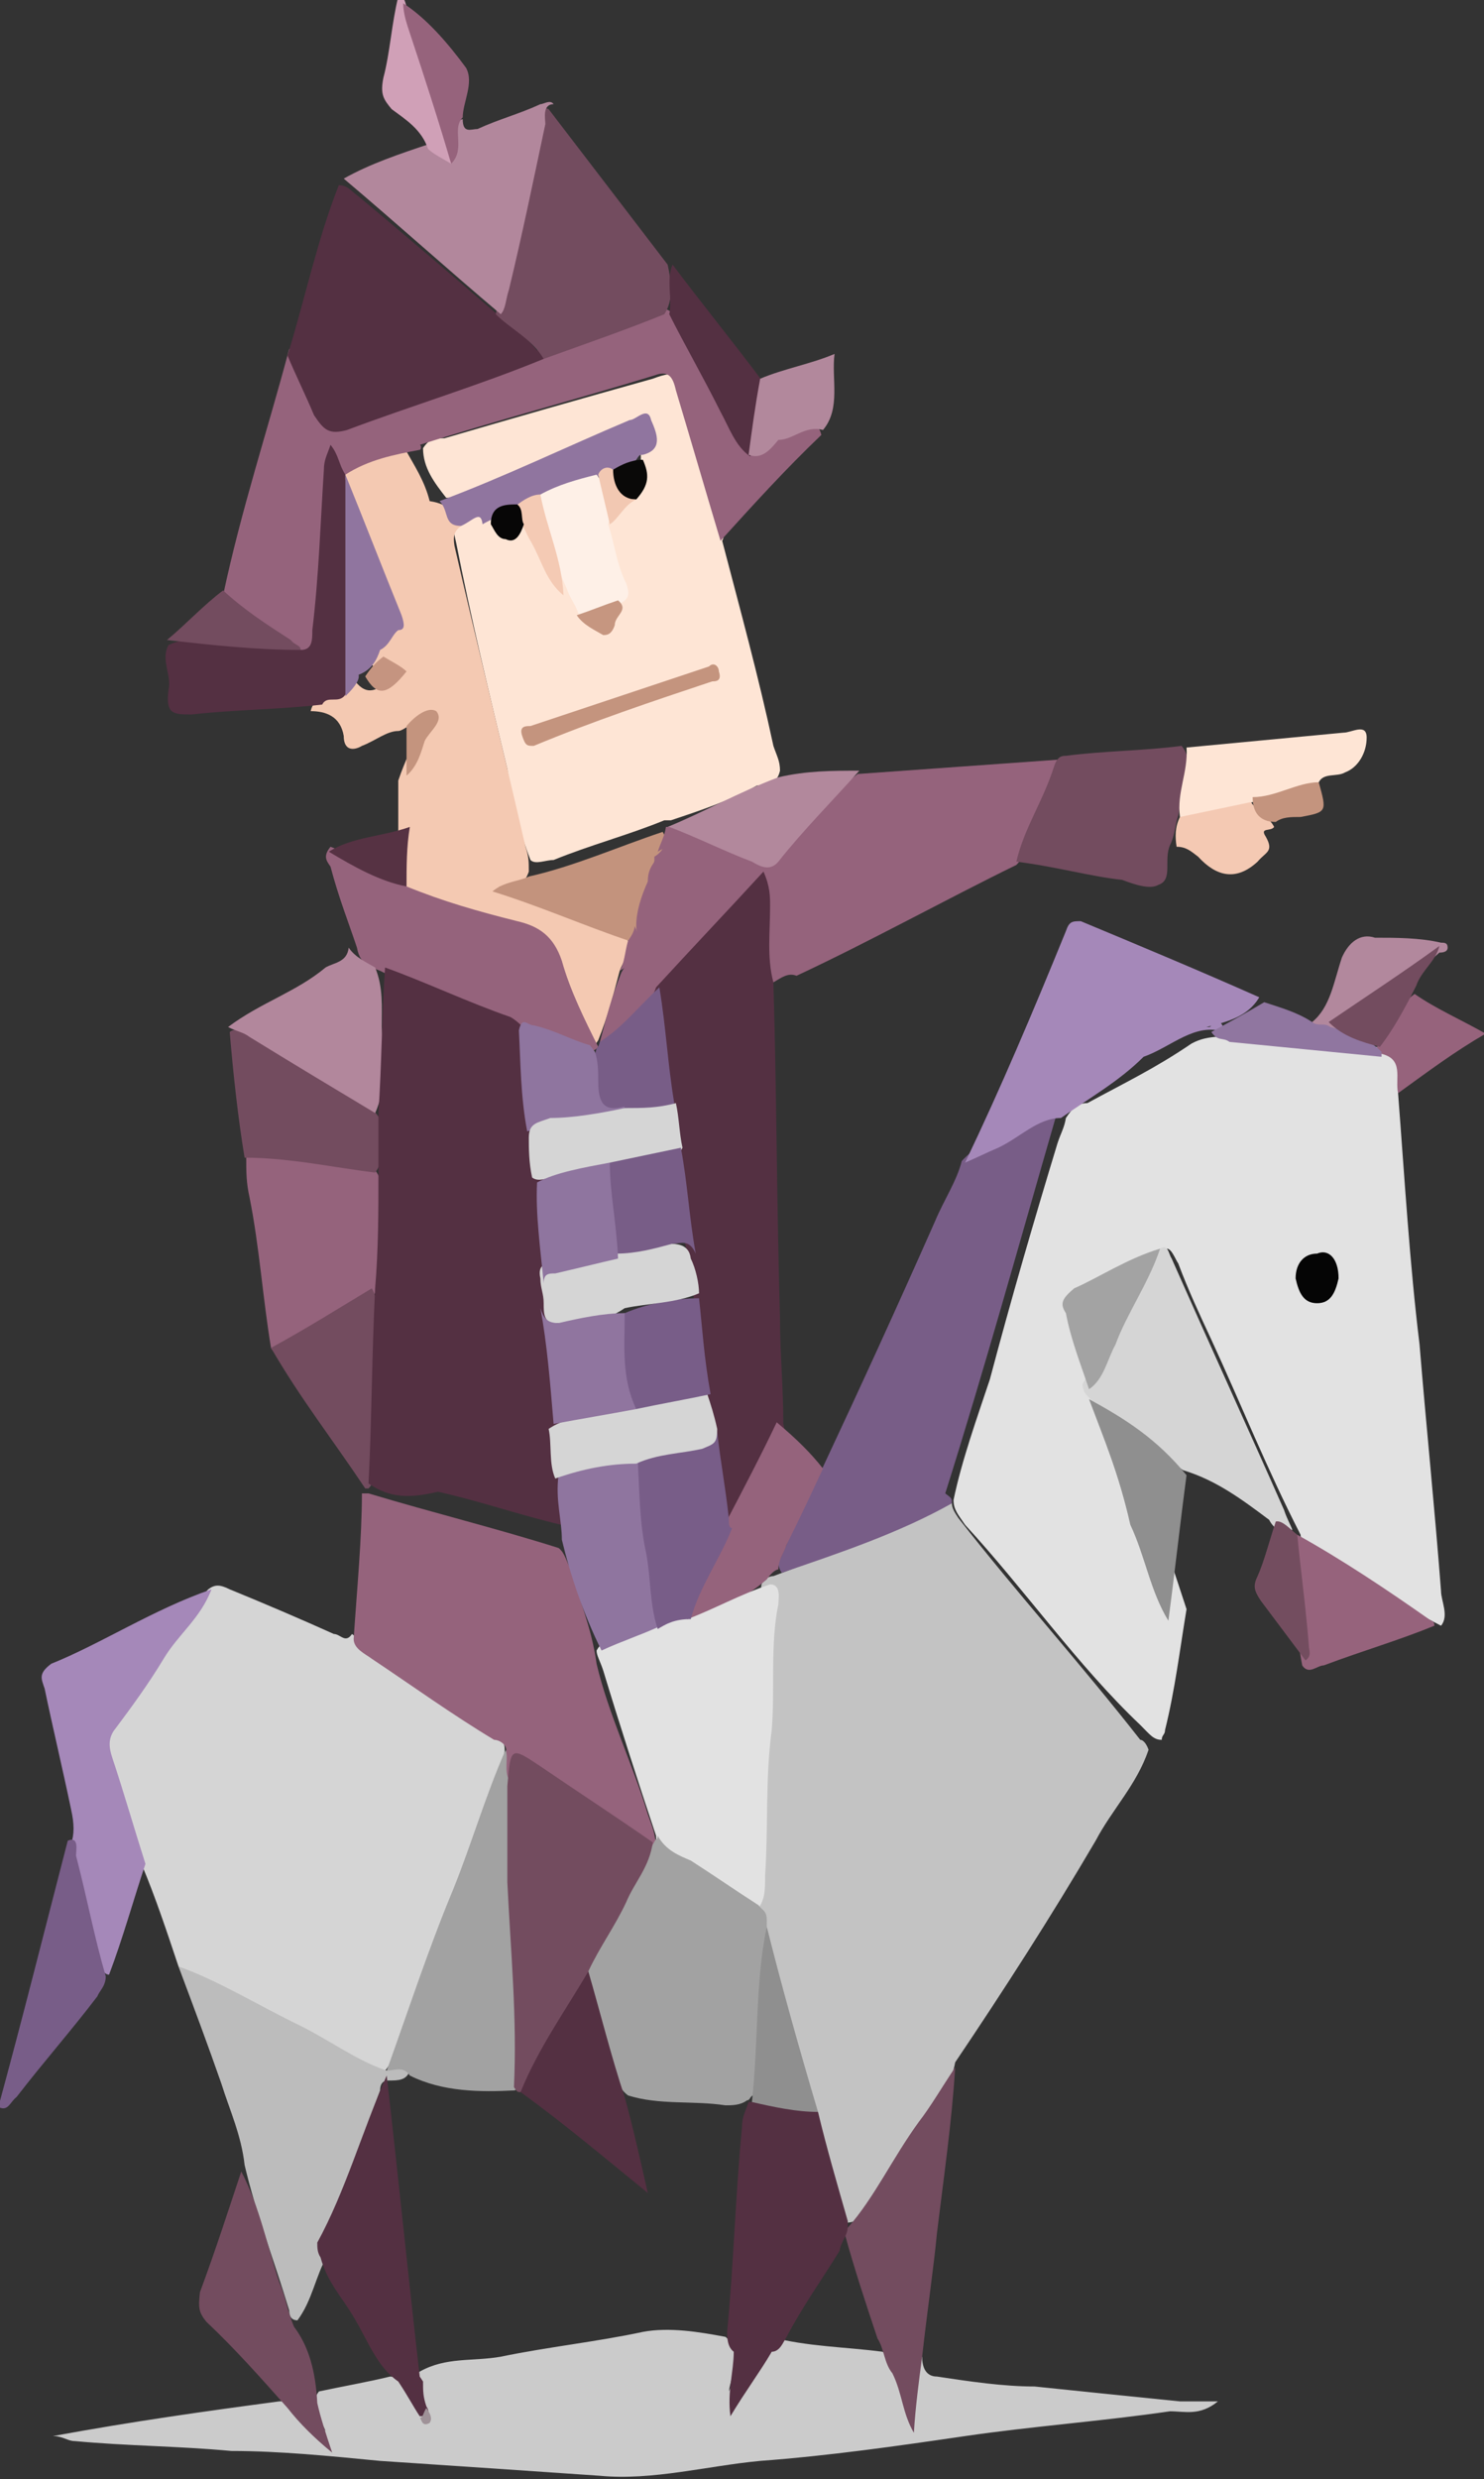 <?xml version="1.0" encoding="utf-8"?>
<!-- Generator: Adobe Illustrator 23.1.0, SVG Export Plug-In . SVG Version: 6.00 Build 0)  -->
<svg version="1.1" id="Capa_1" xmlns="http://www.w3.org/2000/svg" xmlns:xlink="http://www.w3.org/1999/xlink" x="0px" y="0px"
	 viewBox="0 0 89.8 149.9" style="enable-background:new 0 0 89.8 149.9;" xml:space="preserve">
<rect x="0" y="0" width="89.8" height="149.9" fill="#333333" stroke="none"/>
<style type="text/css">
	.st0{fill:#E2E2E2;}
	.st1{fill:#C3C3C3;}
	.st2{fill:#D5D5D5;}
	.st3{fill:#FEE5D5;}
	.st4{fill:#CBCBCB;}
	.st5{fill:#95637C;}
	.st6{fill:#F4C9B2;}
	.st7{fill:#543042;}
	.st8{fill:#785D87;}
	.st9{fill:#BCBCBC;}
	.st10{fill:#A588B9;}
	.st11{fill:#734C5F;}
	.st12{fill:#B2879C;}
	.st13{fill:#785D88;}
	.st14{fill:#96637C;}
	.st15{fill:#B2889C;}
	.st16{fill:#8F8F8F;}
	.st17{fill:#B2889D;}
	.st18{fill:#D0A0B7;}
	.st19{fill:#F4C9B3;}
	.st20{fill:#734D5F;}
	.st21{fill:#9076A0;}
	.st22{fill:#563243;}
	.st23{fill:#C4947E;}
	.st24{fill:#A3A3A3;}
	.st25{fill:#050505;}
	.st26{fill:#A2A2A2;}
	.st27{fill:#C3937D;}
	.st28{fill:#90759F;}
	.st29{fill:#FEF0E7;}
	.st30{fill:#F4CAB4;}
	.st31{fill:#0A0908;}
	.st32{fill:#070606;}
	.st33{fill:#C69680;}
	.st34{fill:#F2C8B2;}
	.st35{fill:#9F9298;}
	.st36{fill:#8F759F;}
	.st37{fill:#C59480;}
</style>
<g>
	<path class="st0" d="M84.6,66.1c0.4,5.2,0.7,10.3,1.3,15.2c0.4,4.9,0.9,9.7,1.3,14.9c0,0.6,0.5,1.5,0,2.1c-2.9-1.5-5.8-3.3-8.3-5.2
		c-0.2,0-0.2-0.3-0.2-0.3c-2-3.9-3.6-7.9-5.4-11.8c-0.7-1.5-1.4-3-2-4.6c-0.2-0.3-0.4-0.9-0.7-0.9c-1.4,0.6-3.1,1.5-4.5,2.1
		c-0.9,0.3-1.3,0.9-0.7,2.1c0.5,1.2,0.9,2.4,1.3,3.6c0.2,0.3,0.2,0.6,0.4,0.6c1.6,4.2,3.2,8.8,4.7,13.4c-0.4,2.4-0.7,4.9-1.3,7.3
		c0,0.3-0.2,0.3-0.2,0.6c-0.5,0-0.7-0.3-1.3-0.9c-3.8-3.6-7-8.2-10.6-12.1c-0.4-0.6-0.7-0.9-0.7-1.5c0.5-2.4,1.4-4.9,2.2-7.3
		c1.3-4.9,2.7-9.7,4.1-14.3c0.2-0.6,0.4-0.9,0.5-1.5c0.4-0.6,0.7-0.9,1.3-0.9c2.2-1.2,4.1-2.1,6.3-3.6c1.1-0.6,2-0.3,3.1-0.6
		c3.1,0.3,5.9,0.6,9,0.9C84.8,63.6,84.9,64.5,84.6,66.1z"/>
	<path class="st1" d="M57.6,90.9c0,0.3,0.2,0.6,0.4,0.9c3.6,4.6,7.4,8.8,11,13.4c0.2,0,0.4,0.3,0.5,0.6c-0.7,2.1-2.2,3.6-3.2,5.5
		c-2.7,4.6-5.6,9.1-8.5,13.4c-0.2,1.2-0.9,1.8-1.4,2.7c-1.3,2.1-2.5,4.2-4,6.1c-0.4,0.6-0.5,0.9-1.3,0.9c-1.1-2.1-1.3-4.6-2.2-6.7
		c-1.1-3.6-2.2-7.3-3.1-11.2c-0.2-0.6-0.4-0.9-0.4-1.2c0.4-2.1,0.2-4.2,0.4-6.1c0.4-4.2,0.4-8.2,0.5-12.4c0-0.3,0-0.6-0.2-0.6
		c-0.2-0.6,0.4-0.9,0.7-0.9c3.2-1.2,6.3-2.4,9.4-3.9C56.9,90.9,57.2,90.6,57.6,90.9z"/>
	<path class="st2" d="M10.8,118.9c-0.7-2.1-1.4-4.2-2.2-6.1c-0.9-1.2-1.1-2.7-1.6-3.9c-1.3-3.9-1.4-3,1.1-6.7
		c1.4-2.1,2.7-4.2,4.5-6.1c0.4-0.3,0.7-0.3,1.3,0c2.2,0.9,4.3,1.8,6.3,2.7c0.4,0,0.7,0.6,1.1,0c2.7,2.1,5.6,3.6,8.3,5.8
		c0.5,0.3,1.1,0.6,0.9,1.5c-2.2,6.1-4.3,11.8-6.5,17.6c-0.2,0.6-0.4,1.2-0.7,1.5c-0.4,0.3-0.7,0-1.1,0c-3.6-1.8-7.4-3.9-11-5.8
		C11.1,119.2,11,119.2,10.8,118.9z"/>
	<path class="st3" d="M43.7,32.7c1.1,4.2,2.2,8.2,3.1,12.4c0.2,0.6,0.4,0.9,0.4,1.5c-0.2,0.9-0.9,0.9-1.4,0.9
		c-1.6,0.9-3.4,1.5-5.2,2.1c-0.2,0-0.2,0-0.4,0c-2.2,0.9-4.5,1.5-6.7,2.4c-0.5,0-1.1,0.3-1.4,0c-0.7-1.8-1.1-3.6-1.4-5.5
		c-1.1-4.6-2.2-9.1-3.1-13.7c-0.2-0.9-0.4-1.5,0.4-2.1c0.7-0.3,1.3-0.9,2,0c0.5,1.5,1.3,0.6,1.8,0c0.5,0,0.7,0.6,1.1,1.2
		c0.5,0.9,1.1,2.1,1.6,3c0.4,0.6,0.5,0.9,0.9,1.5c0.2,0.3,0.4,0.3,0.5,0.6c1.3,0.6,1.6,0.6,1.6-1.2c0.2-0.9-0.2-1.8-0.4-2.7
		c-0.2-0.6-0.4-1.2-0.4-1.8c0.4-0.9,0.9-1.5,1.6-2.1c0.7-0.6,0.4-1.5,0.5-2.1c0.2-0.3,0.2-0.3,0.4-0.6c0.4,0,0.5-0.6,0.2-0.9
		c-0.4-0.6-0.7-0.3-1.1,0c-2.9,1.2-5.8,2.4-8.6,3.6c-0.9,0.3-1.8,0.9-2.7,0.9c-0.7-0.9-1.4-1.8-1.4-3c0.4-0.6,0.7-0.6,1.3-0.6
		c4.1-1.2,8.3-2.4,12.6-3.6c1.6-0.6,1.8-0.3,2.3,1.5c0.7,2.4,1.4,4.9,2.2,7.3C43.7,31.8,43.9,32.4,43.7,32.7z"/>
	<path class="st4" d="M55.8,142.5c0,0.6,0.2,1.2,0.9,1.2c2,0.3,4,0.6,5.9,0.6c2.9,0.3,5.8,0.6,8.8,0.9c0.7,0,1.4,0,2.3,0
		c-1.1,0.9-2,0.6-2.9,0.6c-4.1,0.6-8.3,0.9-12.4,1.5s-8.3,1.2-12.4,1.5c-3.2,0.3-6.5,1.2-9.7,0.9c-4.3-0.3-8.8-0.6-13.3-0.9
		c-3.1-0.3-6.1-0.6-9-0.6c-3.2-0.3-6.3-0.3-9.5-0.6c-0.4,0-0.7-0.3-1.3-0.3c4.9-0.9,9.2-1.5,13.7-2.1c0.2,0,0.5,0,0.5-0.3
		c1.1,0.3,1.6,1.2,2.3,2.1c-0.2-0.6-1.1-1.5-0.4-2.4c1.4-0.3,3.1-0.6,4.3-0.9c0.9,0,1.1,0.9,1.4,1.5c0.2,0-0.2-0.3,0-0.6
		c0-0.6,0-0.9,0.4-1.2c1.6-0.9,3.2-0.6,4.9-0.9c2.9-0.6,5.8-0.9,8.6-1.5c1.6-0.3,3.4,0,5,0.3c1.1,0.9,0.4,2.1,0.2,3.3
		c0.4-0.9,0.9-1.5,1.4-2.4c0.4-0.6,0.5-0.9,1.1-0.9c2.3,0.6,4.5,0.6,6.8,0.9c1.1,0.6,0.7,2.1,1.4,3h0.2c-0.2,0-0.2,0-0.2,0
		C55.2,145,54.9,143.5,55.8,142.5z"/>
	<path class="st5" d="M30.6,106.1c0.2-0.6-0.4-0.9-0.7-0.9c-2.5-1.5-5-3.3-7.4-4.9c-0.4-0.3-1.1-0.6-1.1-1.2c0.2-3,0.5-6.1,0.5-8.8
		c0.2,0,0.2,0,0.4,0c4,1.2,7.7,2.1,11.5,3.3c0.4,0.3,0.5,0.9,0.7,1.2c0.5,1.8,1.3,3.6,1.6,5.8c0.7,3,2.2,6.1,3.1,9.1
		c0.2,0.6,0.5,1.2,0.5,2.1l-0.2,0.3c-0.5,0.3-1.1-0.3-1.4-0.6c-2-1.2-4-2.4-5.9-3.9c-0.7-0.6-1.3-0.6-1.3,0.6c0,0.3-0.2,0.6-0.5,0.6
		C30.2,107.3,30.4,106.7,30.6,106.1z"/>
	<path class="st6" d="M27.9,31.8c-0.4,0.3-0.5,0.6-0.4,1.2c1.4,6.1,2.9,12.1,4.3,18.2c0.2,0.6,0.2,0.9,0.2,1.5
		c-0.4,1.2-1.3,0.9-1.8,0.9c2.5,0.9,5.2,1.5,7.7,3c0.4,0.9-0.2,1.5-0.4,2.1c-0.4,1.5-0.7,2.7-1.3,4.2c-0.2,0.3-0.4,0.6-0.5,0.6
		c-0.2,0-0.2,0-0.4,0c-0.7-1.5-1.4-3.3-2.2-5.2c-0.5-1.5-1.4-2.1-2.7-2.4c-1.8-0.6-3.4-0.9-5.2-1.5c-0.5,0-1.1-0.3-1.3-0.9
		c-0.2-1.2-0.4-2.4,0.2-3.3c0-0.9,0-2.1,0-3c0.4-1.2,0.9-2.1,1.4-3.6c-0.5,0-1.1,0.6-1.4,0.6c-0.7,0-1.4,0.6-2.2,0.9
		c-0.5,0.3-1.1,0.3-1.1-0.6c-0.2-1.2-1.1-1.5-2-1.5c0.2-0.9,0.9-0.6,1.3-0.9c0.5-0.3,0.7-0.9,1.4-0.9c0.7,0.9,1.4,0.6,2.2-0.3
		c-0.4-0.6-1.1-0.3-1.3-0.9v-0.3c1.4-1.5,0.7-2.7,0-4.2c-1.1-2.1-1.8-4.2-2.5-6.4c0,0,0-0.3,0.2-0.6c1.4-0.6,2.9-1.5,4.5-1.2
		c0.5,0.9,1.1,1.8,1.4,3C27.3,30.5,27.5,31.1,27.9,31.8z"/>
	<path class="st7" d="M46.8,59.4c0.2,6.7,0.2,13.4,0.4,20.3c0,2.1,0.2,4.2,0.2,6.4c0.2,0.6-0.2,0.9-0.4,1.2c-0.7,1.2-1.4,2.4-2,3.9
		c-0.2,0.6-0.4,0.9-1.1,0.9c-0.7-1.5-0.5-3-0.7-4.6c-0.2-0.6,0-0.9-0.2-1.5c-0.2-0.9-0.4-1.5-0.4-2.4c-0.2-2.1-0.5-3.9-0.7-5.8
		c-0.2-0.9-0.2-1.5-0.4-2.4c-0.4-2.1-0.5-4.2-0.9-6.4c0-0.9-0.4-1.8-0.4-2.7c-0.4-2.4-0.7-4.6-0.7-7c0.2-0.6,0.4-0.9,0.7-1.2
		c1.6-1.8,3.2-3.6,4.9-5.2c0.4-0.3,0.7-0.9,1.3-0.6c0.5,0.3,0.4,0.9,0.4,1.5C47,55.7,47,57.6,46.8,59.4z"/>
	<path class="st5" d="M46.8,59.4c-0.4-1.5-0.2-3-0.2-4.6c0-0.6,0-1.2-0.4-2.1c-2.2,2.4-4.3,4.6-6.5,7c-0.5,1.5-2,2.4-2.9,3.3
		c-0.2,0.3-0.4,0.3-0.5,0c0.4-1.5,0.7-2.7,1.3-4.2c0.5-0.9,1.3-1.8,0.7-3c-0.2-0.9,0.2-1.8,0.7-2.7c0.4-0.3,0.9-0.6,0.5-1.2
		c0-0.3,0-0.3,0.2-0.6c0.7-0.9,1.6-0.9,2.7-0.3c0.9,0.6,2,0.9,2.9,0.9c1.1,0.3,1.6-0.3,2.3-0.9c1.4-1.5,2.7-3,4.3-4.2
		c4.1-0.3,8.5-0.6,12.6-0.9c-0.9,1.5-1.6,3.3-2.3,5.2c-0.2,0.6-0.4,0.9-0.7,1.2c-4.3,2.1-8.8,4.6-13.3,6.7
		C47.7,58.8,47.3,59.1,46.8,59.4z"/>
	<path class="st8" d="M57.6,90.9c-3.2,1.8-6.8,3-10.3,4.2c-0.2-0.3-0.2-0.6-0.2-0.6c0.9-1.8,1.4-3.9,2.7-5.8
		c2.3-4.9,4.5-9.7,6.8-14.9c0.5-1.2,1.3-2.4,1.6-3.6c1.4-1.5,3.4-2.1,5.2-3c0.2,0,0.5,0,0.5,0.3c-2.2,7.6-4.3,15.2-6.7,22.8
		C57.6,90.6,57.6,90.6,57.6,90.9z"/>
	<path class="st5" d="M25.4,27.2c-1.6,0.3-3.1,0.6-4.5,1.5c-0.4,0-0.4-0.6-0.7-0.6c-0.4,3.3-0.5,6.7-0.7,10c-0.2,0.9,0,1.5-0.9,1.8
		c-1.6-0.9-3.2-2.1-4.9-3.3c-0.2,0-0.4-0.3-0.2-0.6c1.1-5.2,2.7-10,4-14.9c1.1,0.6,1.3,1.8,1.6,2.7c0.9,1.5,0.7,1.8,2.5,1.2
		c3.6-1.2,7.4-2.4,11.2-3.9c2.5-0.9,4.9-1.8,7.4-2.4c0.5,0,0.7,0.6,1.1,1.2c1.1,1.8,2.2,3.9,3.2,5.8c0.4,0.6,0.5,0.9,0.9,1.2
		c1.3,0,2.2-0.6,3.2-0.9c0.4,0,0.9-0.6,1.1,0.3c-2.2,2.1-4.1,4.2-6.1,6.4c-0.9-3-1.8-6.1-2.7-9.1c-0.2-0.9-0.5-1.2-1.3-0.9
		c-4.9,1.5-9.5,2.7-14.2,4.2C25.5,26.9,25.5,27.2,25.4,27.2z"/>
	<path class="st7" d="M32.9,21.7C29,23.3,25,24.5,21,26c-1.1,0.3-1.4,0-2-0.9c-0.5-1.2-1.1-2.4-1.6-3.6c1.1-3.6,1.8-7,3.1-10.3
		c0.5,0,0.7,0.3,1.1,0.6c2.9,2.4,5.8,4.9,8.6,7.3c0.7,0.6,1.6,1.2,2.3,2.1C32.9,20.8,33.3,21.1,32.9,21.7z"/>
	<path class="st9" d="M10.8,118.9c2.5,0.9,4.9,2.4,7.4,3.6c1.8,0.9,3.4,2.1,5.2,2.7c0.5-0.6,1.1-0.6,1.4,0c-0.2,0.6-0.7,0.6-1.3,0.6
		c-0.4,0-0.5,0.3-0.5,0.6c-1.1,3-2.2,5.8-3.2,8.8c0,0.6,0,0.9,0,1.2c-0.7,1.2-0.9,2.7-1.8,3.9c-0.4,0-0.5-0.3-0.5-0.6
		c-0.9-3-2-5.8-2.7-8.8c-0.2-1.8-0.9-3.3-1.4-4.9C12.6,123.7,11.7,121.3,10.8,118.9z"/>
	<path class="st10" d="M64.2,67.6c-1.4,0-2.5,1.2-3.8,1.8c-0.7,0.3-1.3,0.6-2,0.9c2.2-4.6,4.1-9.1,6.1-14c0.2-0.6,0.4-0.6,0.9-0.6
		c3.6,1.5,7.2,3,10.8,4.6c-0.7,1.2-2,1.5-3.2,1.8h0.2c0.4-0.3,0.7-0.6,0.9,0.3c-1.8-0.6-3.2,0.9-4.9,1.5
		C67.7,65.4,65.9,66.4,64.2,67.6z"/>
	<path class="st11" d="M32.9,21.7c-0.7-1.2-2-1.8-2.9-2.7c0.7-3.9,1.6-7.6,2.3-11.5c0.2-0.6,0.2-1.2,0.9-0.9c2.3,3,4.9,6.4,7.2,9.4
		c0.2,0.9,0.4,2.1-0.2,3C38,19.9,35.4,20.8,32.9,21.7z"/>
	<path class="st5" d="M24.6,53.6c2.2,0.9,4.3,1.5,6.7,2.1c1.3,0.3,2.2,0.9,2.7,2.4c0.5,1.8,1.4,3.6,2.2,5.2c-0.5,0.6-1.1,0-1.4,0
		c-1.1-0.3-2-0.9-3.1-0.9c-2.7-1.5-5.8-2.4-8.5-3.6c-0.5-0.3-1.4-0.3-1.6-1.5c-0.5-1.5-1.1-3-1.6-4.9c-0.2-0.3-0.5-0.6,0-1.2
		C21.6,51.8,23.2,52.7,24.6,53.6z"/>
	<path class="st10" d="M12.8,96.1c-0.7,1.8-2,2.7-2.9,4.2c-0.9,1.5-2,3-2.9,4.2c-0.5,0.6-0.4,1.2-0.2,1.8c0.7,2.1,1.3,4.2,2,6.4
		c-0.7,2.1-1.4,4.6-2.2,6.7c-0.5,0-0.5-0.9-0.7-1.2c-0.7-2.1-0.9-4.6-1.6-6.7c0.2-0.6,0.2-1.2,0-2.1c-0.5-2.4-1.1-4.9-1.6-7.3
		c-0.2-0.6-0.4-0.9,0.4-1.5C6.1,99.4,9.3,97.3,12.8,96.1z"/>
	<path class="st2" d="M70.2,75.5c0.5-0.3,0.5,0.3,0.7,0.6c2.3,5.2,4.5,10,6.8,15.2c0.2,0.6,0.4,0.9,0.5,1.2c-0.5,0.3-1.1,0-1.4-0.6
		c-1.6-1.2-3.2-2.4-5.2-3c-2.2-1.5-4.1-2.7-5.9-4.6c-0.2-0.3-0.2-0.6-0.2-0.6C67.1,80.9,68.6,78.2,70.2,75.5z"/>
	<path class="st12" d="M33.5,6.3c-0.7,0-0.5,0.9-0.5,1.2c-0.7,3.3-1.4,6.7-2.2,10c-0.2,0.6-0.2,1.2-0.5,1.5
		c-3.2-2.7-6.3-5.5-9.5-8.2c1.6-0.9,3.4-1.5,5.2-2.1C26.4,8.4,26.8,9,27.3,9c0.5-0.6-0.2-1.5,0.7-1.8c0,0.9,0.5,0.6,0.9,0.6
		c1.3-0.6,2.5-0.9,3.8-1.5C32.9,6.3,33.3,6,33.5,6.3z"/>
	<path class="st5" d="M16.4,81.5c-0.5-3-0.7-6.1-1.3-9.1c-0.2-0.9-0.2-1.5-0.2-2.4c0.4-0.3,0.7-0.6,1.1-0.3c2.2,0.3,4.1,0.3,6.1,0.9
		c0.2,0,0.5,0,0.7,0.3c0.2,0.3,0.4,0.9,0.4,1.2c-0.4,1.8-0.2,3.6-0.4,5.8c-0.2,0.6-0.4,0.9-0.7,0.9c-1.6,0.9-3.2,2.1-5,3
		C16.7,81.5,16.5,81.8,16.4,81.5z"/>
	<path class="st11" d="M61.5,52.1c0.5-2.1,1.6-3.6,2.3-5.8c0.2-0.6,0.5-0.6,0.7-0.6c2.3-0.3,4.7-0.3,7-0.6c0.5,0.6,0.4,1.2,0.2,1.8
		c-0.2,0.9-0.2,1.5-0.4,2.4c-0.2,0.6-0.2,1.2-0.5,1.8c-0.4,0.9,0.2,2.1-0.7,2.4c-0.5,0.3-1.4,0-2.2-0.3C66,53,63.9,52.4,61.5,52.1z"
		/>
	<path class="st11" d="M55.8,142.5c-0.2,1.5-0.4,3-0.5,4.6c-0.7-1.2-0.7-2.4-1.3-3.6c-0.5-0.6-0.5-1.5-0.9-2.1
		c-0.7-2.1-1.4-4.2-2-6.4c0,0,0-0.3,0.2-0.3c1.6-1.8,2.7-4.2,4.3-6.4c0.7-0.9,1.4-2.1,2.2-3.3c-0.2,3.3-0.7,6.7-1.1,10
		C56.5,137.1,56.1,139.8,55.8,142.5z"/>
	<path class="st7" d="M18.2,39.3c0.7,0,0.7-0.6,0.7-1.2c0.4-3.3,0.5-6.7,0.7-9.7c0-0.6,0.2-0.9,0.4-1.5c0.5,0.6,0.5,1.2,0.9,1.8V29
		c0.4,0.9,0.4,1.5,0.4,2.4c0,2.7,0,5.8,0,8.5c0,0.6-0.2,1.5-0.4,2.1c-0.4,0.6-1.1,0-1.4,0.6c-2.5,0.3-5.2,0.3-7.9,0.6
		c-1.1,0-1.6,0-1.4-1.5c0.2-0.9-0.5-1.8,0-2.7c1.3-0.6,2.3-0.3,3.4,0C15.1,39,16.7,38.7,18.2,39.3z"/>
	<path class="st11" d="M22.7,70.9c-2.5-0.3-5.2-0.9-7.9-0.9c-0.4-2.4-0.7-5.2-0.9-7.6c0.4-0.3,0.7,0,1.3,0.3
		c2.3,1.5,4.5,2.7,6.8,3.9c0.4,0.3,0.7,0.6,1.1,1.2C23,68.8,23.4,70,22.7,70.9z"/>
	<path class="st11" d="M14.6,131.3c1.1,2.1,1.6,4.6,2.3,6.7c0.4,0.9,0.5,1.8,0.9,2.7c0.9,1.2,1.3,2.7,1.4,4.6c0.2,0.9,0.5,1.8,0.9,3
		c-1.1-0.9-2-1.8-2.7-2.7c-1.6-1.8-3.2-3.6-4.9-5.2c-0.5-0.6-0.5-0.9-0.4-1.8C13.1,135.9,13.8,133.7,14.6,131.3z"/>
	<path class="st12" d="M22.7,67.3c-2.5-1.5-5-3-7.6-4.6c-0.4-0.3-0.7-0.3-1.3-0.6c2-1.5,4.1-2.1,5.9-3.6c0.5-0.3,1.3-0.3,1.4-1.2
		c0.4,0.6,1.1,0.9,1.6,1.2c0.5,1.2,0.4,2.4,0.4,3.6C23.2,63.9,23.4,65.8,22.7,67.3z"/>
	<path class="st13" d="M4.1,111.3c0.7-0.3,0.5,0.6,0.5,0.9c0.7,2.7,1.1,4.9,1.8,7.3c0,0.6-0.4,0.9-0.5,1.2c-1.6,2.1-3.2,3.9-4.9,6.1
		c-0.4,0.3-0.5,0.9-1.1,0.6C1.4,121.9,2.7,116.7,4.1,111.3z"/>
	<path class="st5" d="M49.8,88.8c-0.7,1.5-1.4,3-2.2,4.6c-0.2,0.6-0.5,0.9-0.5,1.5c-0.2,0-0.5,0.3-0.7,0.6c-1.4,1.2-3.2,2.1-5,2.4
		c-0.2,0-0.2-0.3-0.2-0.6c0.7-1.8,1.4-3.6,2.7-5.2c1.1-2.1,2.2-4.2,3.1-6.1C48.2,87,49.1,87.9,49.8,88.8z"/>
	<path class="st11" d="M16.4,81.5c2.2-1.2,4.1-2.4,6.1-3.6c0.5,0.9,0.4,2.1,0.4,3c-0.2,2.4-0.2,4.6-0.2,7c0,0.6,0.2,1.5-0.4,2.1
		c-0.2,0-0.2,0-0.2,0C20.1,87,18.2,84.6,16.4,81.5z"/>
	<path class="st3" d="M71.4,49.4c-0.2-1.5,0.5-2.7,0.4-4.2c3.2-0.3,6.3-0.6,9.5-0.9c0.5,0,1.4-0.6,1.4,0.3s-0.5,1.8-1.3,2.1
		c-0.5,0.3-1.3,0-1.6,0.6c-1.3,0.9-2.5,0.9-4,1.2c-1.1,0.3-2.2,0.6-3.2,0.9C72.2,49.7,71.8,49.7,71.4,49.4z"/>
	<path class="st14" d="M78.5,92.8c2.7,1.5,5.4,3.3,8.1,5.2c0.2,0,0.2,0.3,0.2,0.3c-2.2,0.9-4.3,1.5-6.7,2.4c-0.4,0-0.9,0.6-1.3,0
		c-0.4-2.1-0.5-4.2-0.7-6.1C78.3,93.7,78.3,93.1,78.5,92.8z"/>
	<path class="st15" d="M52,46.6c-1.6,1.8-3.4,3.6-4.9,5.5c-0.5,0.6-1.1,0.3-1.6,0c-1.6-0.3-3.2-1.2-4.7-1.5c-0.2,0-0.4-0.3-0.4-0.6
		c2.2-0.9,4.3-2.1,6.7-3C48.8,46.6,50.4,46.6,52,46.6z"/>
	<path class="st16" d="M65.9,84.6c2.2,1.2,4.1,2.4,5.9,4.6c-0.4,3-0.7,5.8-1.1,8.8c-1.1-1.8-1.4-3.9-2.3-5.8
		C67.7,89.1,66.8,87,65.9,84.6z"/>
	<path class="st7" d="M40.5,19c0.2-0.9-0.2-2.1,0.2-3c1.8,2.4,3.6,4.6,5.4,7c0.4,1.5,0,3-0.7,4.6c-0.9-0.6-1.3-1.8-1.8-2.7
		C42.5,22.7,41.4,20.8,40.5,19z"/>
	<path class="st15" d="M45.3,27.5c0.2-1.5,0.4-3,0.7-4.6c1.4-0.6,3.1-0.9,4.5-1.5c-0.2,1.5,0.4,3.3-0.7,4.6
		c-1.1-0.3-1.8,0.6-2.7,0.6C46.6,27.2,46.1,27.8,45.3,27.5z"/>
	<path class="st14" d="M84.6,66.1c-0.2-0.9,0.4-2.1-1.1-2.4c-0.2,0-0.2-0.3-0.2-0.3c0.5-1.2,1.1-2.4,2.3-3.3
		c1.3,0.9,2.7,1.5,4.3,2.4C88,63.6,86.4,64.8,84.6,66.1z"/>
	<path class="st17" d="M79.4,61.8c1.1-0.9,1.3-2.4,1.8-3.9c0.4-0.9,1.1-1.5,2-1.2c1.3,0,2.7,0,4,0.3c0.2,0,0.4,0,0.4,0.3
		c0,0.3-0.4,0.3-0.5,0.3c-2,1.8-4.1,3.3-6.7,4.9C80.1,62.1,79.5,62.4,79.4,61.8z"/>
	<path class="st18" d="M27.3,9.9c-0.5-0.3-1.1-0.6-1.4-0.9c-0.4-1.2-1.4-1.8-2.2-2.4C23.2,6,23,5.7,23.2,4.7
		c0.4-1.5,0.5-3.3,0.9-4.9c0.4,0,0.4,0.3,0.5,0.6s0.4,1.2,0.5,1.8c0.5,1.8,1.3,3.9,2,5.8C27.3,8.7,27.5,9.3,27.3,9.9z"/>
	<path class="st19" d="M71.4,49.4c1.4-0.3,2.9-0.6,4.3-0.9c0.4,0.6,1.1,0.9,1.4,1.5c-0.2,0.3-0.9,0-0.5,0.6c0.5,0.9,0,0.9-0.5,1.5
		c-1.3,1.2-2.5,0.9-3.6-0.3c-0.4-0.3-0.7-0.6-1.3-0.6C71.1,50.6,71.1,50,71.4,49.4z"/>
	<path class="st20" d="M78.5,92.8c0.2,2.1,0.5,4.2,0.7,6.7c0,0.3,0.2,0.6-0.2,0.9c-0.9-1.2-1.8-2.4-2.7-3.6
		c-0.4-0.6-0.5-0.9-0.2-1.5c0.4-0.9,0.7-2.1,1.1-3.3C77.6,91.9,78.1,92.5,78.5,92.8L78.5,92.8z"/>
	<path class="st11" d="M18.2,39.3c-2.7,0-5.4-0.3-8.1-0.6c1.1-0.9,2.2-2.1,3.4-3c1.3,1.2,2.7,2.1,4.1,3C17.8,39,18.2,39,18.2,39.3z"
		/>
	<path class="st14" d="M27.3,9.9c-0.7-2.4-1.6-5.2-2.5-7.9c-0.2-0.6-0.4-1.2-0.4-1.8c1.4,0.9,2.7,2.4,3.8,3.9c0.5,0.9-0.2,2.1-0.2,3
		C27.3,7.8,28.2,9,27.3,9.9z"/>
	<path class="st21" d="M79.4,61.8c0.4,0.3,0.7,0,1.1,0.3c1.1,0.3,2.2,0.6,3.1,1.5c0,0,0,0,0,0.3c-3.1-0.3-6.1-0.6-9.2-0.9
		c-0.4-0.3-0.7,0-1.1-0.6c1.1-0.6,2.2-1.2,3.2-1.8C77.4,60.9,78.5,61.2,79.4,61.8z"/>
	<path class="st11" d="M83.5,63.3c-1.1-0.3-2.2-0.6-3.1-1.5c2.2-1.5,4.5-3,6.7-4.6c-0.2,0.9-1.1,1.5-1.4,2.4
		C84.9,61.2,84.2,62.4,83.5,63.3z"/>
	<path class="st22" d="M24.6,53.6c-1.6-0.3-3.2-1.2-4.7-2.1c1.4-0.9,3.2-0.9,4.9-1.5C24.6,51.2,24.6,52.4,24.6,53.6z"/>
	<path class="st23" d="M77.2,49.7c-0.7,0-1.4-0.3-1.4-1.5c1.4,0,2.7-0.9,4-0.9c0.5,1.8,0.5,1.8-1.1,2.1
		C78.1,49.4,77.6,49.4,77.2,49.7z"/>
	<path class="st23" d="M24.6,43.9c0.5-0.6,1.3-1.2,1.8-0.9c0.5,0.6-0.4,1.2-0.7,1.8c-0.2,0.6-0.4,1.5-1.1,2.1
		C24.6,45.7,24.6,44.8,24.6,43.9z"/>
	<path class="st24" d="M70.2,75.5c-0.7,2.1-2,3.9-2.7,5.8c-0.5,0.9-0.7,2.1-1.6,2.7c-0.5-1.5-1.1-3-1.4-4.6
		c-0.4-0.6-0.2-0.9,0.5-1.5C66.4,77.3,68.2,76.1,70.2,75.5z"/>
	<path class="st25" d="M81,77.3c-0.2,0.9-0.5,1.5-1.3,1.5s-1.1-0.6-1.3-1.5c0-0.9,0.5-1.5,1.3-1.5C80.4,75.5,81,76.1,81,77.3z"/>
	<path class="st0" d="M41.6,97.9c1.6-0.6,3.2-1.5,5-2.1c0.7,0,0.5,0.9,0.5,1.2c-0.5,2.4-0.2,5.2-0.4,7.6c-0.4,3-0.2,5.8-0.4,8.8
		c0,0.9,0,1.5-0.5,2.1c-0.4,0.3-0.7,0-1.1-0.3c-1.4-0.9-2.9-2.1-4.3-3c-0.4-0.3-0.7-0.6-0.7-1.2c-1.1-3.3-2.2-6.7-3.2-10
		c-0.2-0.6-0.4-0.9-0.4-1.2c0.5-0.9,1.4-0.9,2.2-1.2c0.4-0.3,0.9-0.3,1.4-0.6C40.3,97.9,40.8,97.3,41.6,97.9z"/>
	<path class="st26" d="M39.8,111c0.5,0.9,1.3,1.2,2,1.5c1.4,0.9,2.7,1.8,4.1,2.7c0.2,0.3,0.5,0.3,0.5,0.9c0,2.7-0.2,5.5-0.4,8.2
		c0,0.9-0.2,1.5-0.4,2.4c-0.2,0-0.2,0.3-0.4,0.3c-0.4,0.3-0.9,0.3-1.3,0.3c-2-0.3-4,0-5.9-0.6c-0.4-0.3-0.5-0.6-0.7-0.9
		c-0.5-2.1-1.3-4.6-1.8-6.7c-0.2-0.6,0.2-0.9,0.4-1.5C37.1,115.5,38.5,113.4,39.8,111C39.6,111.3,39.8,111.3,39.8,111z"/>
	<path class="st7" d="M51.3,134.3v0.3c0,0.6-0.4,0.9-0.5,1.5c-1.1,1.8-2.2,3.3-3.2,5.2c-0.2,0.3-0.4,0.9-0.9,0.9
		c-0.7,1.2-1.6,2.4-2.5,3.9c-0.2-1.5,0.2-2.7,0.2-3.9c-0.4-0.3-0.4-0.9-0.4-1.2c0.4-4.2,0.5-8.2,0.9-12.4c0-0.6,0.2-0.9,0.4-1.5h0.2
		c1.4-0.6,2.7-0.3,4,0.6C50,129.8,50.7,132.2,51.3,134.3z"/>
	<path class="st16" d="M49.5,127.7c-1.3,0-2.7-0.3-4-0.6c0.4-3.6,0.2-7.3,0.9-10.6C47.3,120.1,48.4,124,49.5,127.7z"/>
	<path class="st26" d="M24.8,125.5c-0.4-0.6-0.9-0.3-1.4-0.3c1.3-3.6,2.5-7.3,4-10.9c1.1-2.7,2-5.8,3.2-8.5c0.2,0.6-0.2,1.5,0.4,2.1
		c0.4,0.3,0.4,0.9,0.4,1.2c0.2,4.9,0.4,9.7,0.5,14.9c0,0.6,0.2,1.5-0.4,2.1c-0.2,0-0.2,0.3-0.4,0.3
		C29.1,126.5,26.8,126.5,24.8,125.5z"/>
	<path class="st27" d="M39.2,53.3c-0.4,0.9-0.7,1.8-0.7,2.7c0,0.3,0.2,0.9-0.4,0.9c-2.7-0.9-5.4-2.1-8.3-3c0.7-0.6,1.6-0.6,2.2-0.9
		c2.7-0.6,5.4-1.8,8.1-2.7c0.4,0.6,0,1.2-0.5,1.5c0,0.3,0,0.3,0,0.6C39.8,52.7,39.4,53,39.2,53.3z"/>
	<path class="st28" d="M27.9,31.8c-1.1,0-0.7-0.9-1.3-1.5c4-1.5,7.7-3.3,11.5-4.9c0.4,0,1.1-0.9,1.3,0c0.4,0.9,0.7,1.8-0.5,2.1
		c-0.2,0-0.2,0-0.4,0.3c-0.5,0.6-1.3,0.6-1.8,0.9c-0.4,0-0.7,0.3-1.1,0.3c-1.1,0.6-2.2,0.9-3.2,1.2c-0.5,0.3-1.1,0.3-1.4,0.6
		c-0.5,0.3-1.3,0.6-1.8,0.9C29.1,30.8,28.6,31.5,27.9,31.8z"/>
	<path class="st29" d="M32.7,29.9c1.1-0.6,2.2-0.9,3.4-1.2c0.7,0.9,1.1,1.8,0.7,3c0.4,1.2,0.5,2.4,1.1,3.6c0.2,0.6,0.2,0.9-0.4,1.2
		c-0.7,0.6-1.6,0.9-2.5,0.6c-0.2-0.6-0.5-0.9-0.7-1.5c-0.7-1.5-1.1-3-1.6-4.9C32.6,30.5,32.6,30.2,32.7,29.9z"/>
	<path class="st23" d="M43.5,40.6c0.2,0.6-0.2,0.6-0.4,0.6c-3.6,1.2-7.2,2.4-10.8,3.9c-0.4,0-0.5,0-0.7-0.6
		c-0.2-0.6,0.2-0.6,0.5-0.6c3.6-1.2,7.2-2.4,10.8-3.6C43.2,40,43.5,40.3,43.5,40.6z"/>
	<path class="st30" d="M32.7,29.9c0.4,2.1,1.3,3.9,1.4,6.1c-1.1-0.9-1.3-2.1-2-3.3c-0.2-0.3-0.4-0.9-0.5-0.9
		c-0.4-0.3-0.4-0.6-0.4-1.2C31.7,30.2,32.2,29.9,32.7,29.9z"/>
	<path class="st5" d="M39.8,51.5c0.2-0.6,0.4-0.9,0.5-1.5c0.2,0,0.2,0,0.2,0c1.6,0.6,3.4,1.5,5,2.1c-0.9,0.6-1.8,0-2.5-0.6
		C41.7,51.2,40.7,50.9,39.8,51.5z"/>
	<path class="st31" d="M37.1,28.4c0.5-0.3,1.1-0.6,1.8-0.6c0.4,0.9,0.4,1.5-0.4,2.4C37.1,30.2,36.7,29.6,37.1,28.4z"/>
	<path class="st32" d="M31.3,30.5c0.4,0.3,0.2,0.9,0.4,1.2c-0.2,0.6-0.5,1.2-1.1,0.9c-0.5,0-0.7-0.6-0.9-0.9
		C29.7,30.5,30.6,30.5,31.3,30.5z"/>
	<path class="st33" d="M34.9,37.2c0.9-0.3,1.6-0.6,2.5-0.9c0.7,0.6-0.2,0.9-0.2,1.5c-0.2,0.6-0.5,0.6-0.7,0.6
		C36,38.1,35.3,37.8,34.9,37.2z"/>
	<path class="st34" d="M37.1,28.4c0,0.9,0.4,1.8,1.4,1.8c-0.7,0.3-1.1,1.2-1.6,1.5c-0.2-0.9-0.5-2.1-0.7-3
		C36.3,28.4,36.7,28.1,37.1,28.4z"/>
	<path class="st7" d="M23.4,125.5c0.7,6.1,1.3,12.1,2,18.2l0.2,0.3c0,0.6,0,0.9,0.2,1.5c0.2,0.3,0.2,0.6-0.4,0.6
		c-0.4-0.6-0.7-1.2-1.3-2.1c-1.3-0.9-1.8-2.4-2.7-3.9c-0.7-1.2-1.6-2.1-2-3.6c-0.2-0.3-0.2-0.6-0.2-0.9
		C20.9,132.5,21.9,128.9,23.4,125.5z"/>
	<path class="st35" d="M25.4,146.2c0.2,0,0.2-0.3,0.4-0.6c0.2,0.3,0.4,0.6,0.2,0.9C25.5,146.8,25.5,146.2,25.4,146.2z"/>
	<path class="st7" d="M22.3,89.7c0.2-3.9,0.2-7.9,0.4-11.8c0.2-2.4,0.2-4.6,0.2-7c0-1.2,0-2.4,0-3.6c0.2-3,0.2-5.8,0.4-8.8
		c2.5,0.9,5,2.1,7.6,3c0.5,0.3,0.7,0.6,1.1,0.9c0.5,1.2,0.5,2.7,0.5,4.2c0.2,0.6-0.2,1.2,0.2,1.8c0.2,0.9,0.2,1.8,0.4,2.7
		c0.2,2.1,0.4,4.2,0.4,6.1c0.2,0.6,0.2,1.2,0.2,1.5c0.2,2.1,0.5,4.6,0.5,6.7c0.2,1.2,0.2,2.4,0.4,3.3c-0.2,1.2,0.5,2.4-0.2,3.6
		c-2.7-0.6-5.2-1.5-7.9-2.1C24.8,90.6,23.6,90.6,22.3,89.7z"/>
	<path class="st11" d="M31.5,126.5c-0.2,0-0.2,0-0.4-0.3c0.2-4.2-0.2-8.2-0.4-12.4c0-1.8,0-3.9,0-5.8c0.2-2.4,0.2-2.4,2-1.2
		c2.2,1.5,4.5,3,6.8,4.6c-0.2,1.5-1.1,2.4-1.6,3.6c-0.7,1.5-1.6,2.7-2.3,4.2c0,0.3-0.2,0.6-0.4,0.9C34,122.2,32.9,124.6,31.5,126.5z
		"/>
	<path class="st36" d="M34,93.1c0-1.2-0.4-2.4-0.2-3.9c0.2-0.6,0.5-0.6,1.1-0.6c1.3,0,2.5-0.9,3.8-0.3c0.2,0,0.2,0.3,0.2,0.3
		c0.5,3.3,0.9,6.7,1.1,9.7c-1.3,0.6-2.3,0.9-3.6,1.5C35.3,97.6,34.5,95.2,34,93.1z"/>
	<path class="st28" d="M20.9,42.1c0-4.6,0-8.8,0-13.4c1.1,2.7,2.3,5.8,3.4,8.5c0.2,0.6,0.2,0.9-0.2,0.9c-0.4,0.3-0.5,0.9-1.1,1.2
		c-0.2,0.6-0.5,1.2-1.3,1.5C21.8,41.2,21.2,41.8,20.9,42.1z"/>
	<path class="st8" d="M36.3,63c1.4-0.9,2.3-2.1,3.6-3.3c0.4,2.4,0.5,4.6,0.9,7c-0.9,0.9-2.2,0.6-3.1,0.6c-1.6,0-2.3-1.5-1.6-3.9
		C36.2,63.3,36.2,63.3,36.3,63z"/>
	<path class="st36" d="M36,63.6c0.2,0.6,0.2,1.2,0.2,1.8c0,1.5,0.5,1.8,1.6,1.5c-0.2,0.6-0.7,0.6-1.3,0.6c-1.1,0-2.2,0.3-3.2,0.3
		c-0.5,0-1.1,0.6-1.4,0.6c-0.4-2.1-0.4-4.2-0.5-6.1c0.2-0.9,0.5-0.3,0.9-0.3c1.3,0.3,2.3,0.9,3.4,1.2C36,63.6,36,63.6,36,63.6z"/>
	<path class="st37" d="M22.1,40.9c0.4-0.6,0.7-0.9,1.1-1.2c0.5,0.3,1.1,0.6,1.4,0.9C23.4,42.1,22.8,42.1,22.1,40.9z"/>
	<path class="st5" d="M38,56.9c0.2-0.3,0.4-0.6,0.4-0.9c0.5,0.9,0.2,2.1-0.9,2.7C37.8,58.2,37.8,57.6,38,56.9z"/>
	<path class="st13" d="M39.8,98.5c-0.5-1.5-0.4-3-0.7-4.6c-0.4-1.8-0.4-3.6-0.5-5.5c0.5-0.9,1.6-0.6,2.3-0.9
		c0.9-0.3,1.8-0.3,2.5-0.9c0.2,1.8,0.5,3.3,0.7,5.2c0,0.3,0,0.6,0.2,0.6c-0.7,1.8-2,3.6-2.5,5.5C40.8,97.9,40.3,98.2,39.8,98.5z"/>
	<path class="st2" d="M43.4,86.4c0,0.9-0.2,0.9-0.9,1.2c-1.3,0.3-2.7,0.3-4,0.9c-1.6,0-3.2,0.3-4.9,0.9c-0.4-0.9-0.2-2.1-0.4-3
		c1.3-0.9,2.7-0.6,4-1.2c0.4,0,0.7,0,1.1-0.3c1.1-0.3,2.2-0.6,3.2-0.6c0.4,0,0.9,0,1.3,0C43,84.9,43.2,85.5,43.4,86.4z"/>
	<path class="st13" d="M43,84.3c-1.4,0.3-3.1,0.6-4.5,0.9c-0.5,0-0.7-0.3-0.7-0.6c-0.2-1.5-0.4-3-0.4-4.6c0-0.3,0.2-0.6,0.4-0.6
		c1.4-0.6,3.1-0.9,4.5-0.9C42.5,80.3,42.6,82.1,43,84.3z"/>
	<path class="st2" d="M42.3,78.2c-1.4,0.6-3.1,0.6-4.5,0.9C36.5,80,35.1,80,33.6,80c-0.7,0-0.7-0.6-0.7-1.2s-0.2-0.9-0.2-1.5
		c-0.2-0.9,0.4-0.9,0.7-0.9c1.3-0.3,2.5-0.6,3.6-0.6c1.1-0.3,2.3-0.6,3.4-0.6c0.5,0,1.3,0,1.4,0.9C42.1,76.7,42.3,77.6,42.3,78.2z"
		/>
	<path class="st2" d="M32,68.8c0-0.9,0.5-0.9,1.3-1.2c1.4,0,3.1-0.3,4.5-0.6c1.1,0,2,0,3.1-0.3c0.2,0.9,0.2,1.8,0.4,2.7
		C41,70,40.5,70,40.1,70c-1.1,0-2.2,0.6-3.2,0.6c-1.1,0.3-2.2,0.3-3.4,0.6c-0.4,0-0.9,0.3-1.3,0C32,70.3,32,69.4,32,68.8z"/>
	<path class="st8" d="M36.9,70.3c1.4-0.3,2.9-0.6,4.3-0.9c0.4,2.1,0.5,4.2,0.9,6.4c-0.4-0.9-0.9-0.6-1.4-0.6
		c-1.1,0.3-2.2,0.6-3.4,0.6C36.5,74.2,36.2,72.4,36.9,70.3z"/>
	<path class="st5" d="M39.2,53.3c0-0.6,0.2-0.9,0.4-1.2C40.1,52.7,40.1,52.7,39.2,53.3z"/>
	<path class="st7" d="M31.5,126.5c1.1-2.7,2.7-4.9,4.1-7.3c0.7,2.4,1.4,5.2,2.2,7.6c0.5,1.8,0.9,3.6,1.4,5.8
		C36.5,130.4,34,128.3,31.5,126.5z"/>
	<path class="st28" d="M32.7,79.1c0.2,0.6,0.4,0.9,1.1,0.9c1.3-0.3,2.7-0.6,4-0.6c0,2.1-0.2,3.9,0.7,5.8c-1.6,0.3-3.4,0.6-5,0.9
		C33.3,83.7,33.1,81.2,32.7,79.1z"/>
	<path class="st36" d="M36.9,70.3c0,1.8,0.4,3.6,0.5,5.8c-1.3,0.3-2.5,0.6-3.8,0.9c-0.4,0-0.7,0-0.7,0.6c-0.2-2.1-0.5-4.2-0.4-6.1
		C33.6,70.9,35.3,70.6,36.9,70.3z"/>
</g>
</svg>
